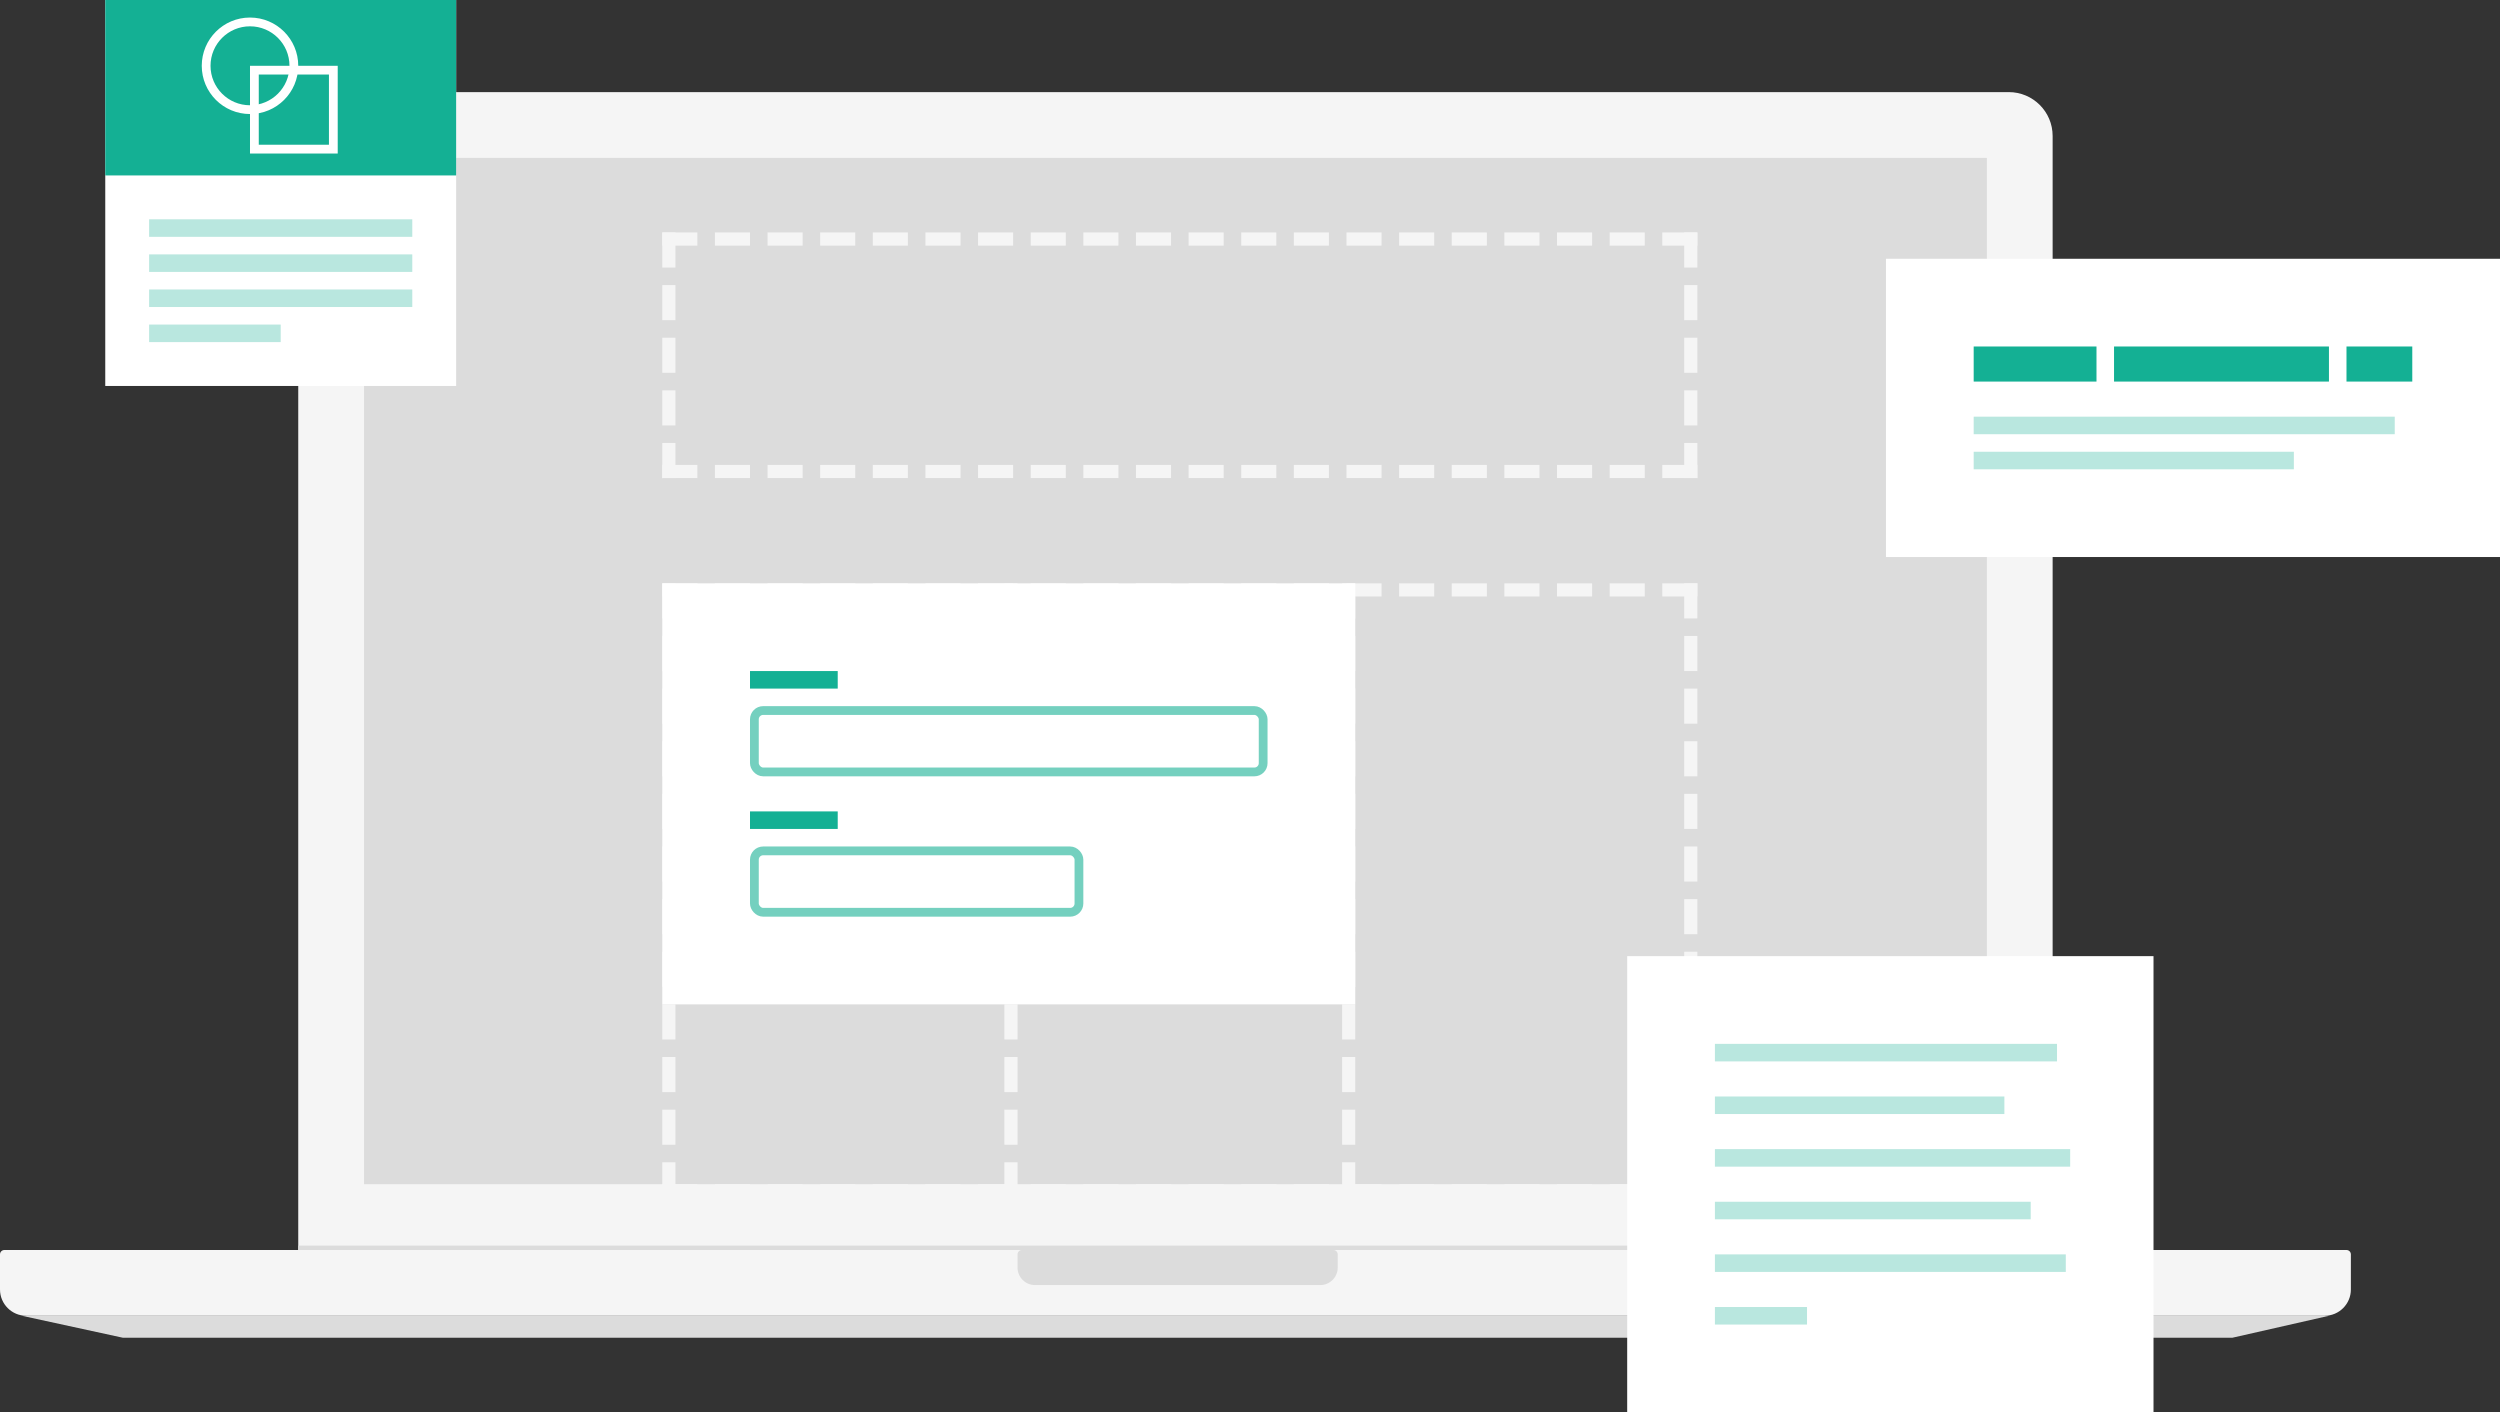 <?xml version="1.0" encoding="UTF-8"?>
<svg width="570px" height="322px" viewBox="0 0 570 322" version="1.1" xmlns="http://www.w3.org/2000/svg" xmlns:xlink="http://www.w3.org/1999/xlink">
    <rect x="0" y="0" width="570" height="322" fill="#333333" stroke="none"/>
    <!-- Generator: Sketch 53.2 (72643) - https://sketchapp.com -->
    <title>Main Illustration</title>
    <desc>Created with Sketch.</desc>
    <g id="Illustrationer" stroke="none" stroke-width="1" fill="none" fill-rule="evenodd">
        <g id="Forside" transform="translate(-576, -225)">
            <g id="01_TopBanner" transform="translate(0, 128)">
                <g id="Main-Illustration" transform="translate(576, 97)">
                    <g id="Laptop" transform="translate(0, 21)">
                        <path d="M78,0 L458,0 C463.523,-1.01453063e-15 468,4.477 468,10 L468,264 L68,264 L68,10 C68,4.477 72.477,1.01453063e-15 78,0 Z" id="Rectangle" fill="#F5F5F5"></path>
                        <rect id="Rectangle" fill="#DCDCDC" x="68" y="263" width="400" height="1"></rect>
                        <rect id="Rectangle" fill="#DCDCDC" x="83" y="15" width="370" height="234"></rect>
                        <g id="Dashed-Box" transform="translate(151, 32)" fill="#F5F5F5">
                            <path d="M0,217 L8,217 L8,220 L0,220 L0,217 Z M72,217 L80,217 L80,220 L72,220 L72,217 Z M144,217 L152,217 L152,220 L144,220 L144,217 Z M12,217 L20,217 L20,220 L12,220 L12,217 Z M84,217 L92,217 L92,220 L84,220 L84,217 Z M156,217 L164,217 L164,220 L156,220 L156,217 Z M24,217 L32,217 L32,220 L24,220 L24,217 Z M96,217 L104,217 L104,220 L96,220 L96,217 Z M168,217 L176,217 L176,220 L168,220 L168,217 Z M36,217 L44,217 L44,220 L36,220 L36,217 Z M108,217 L116,217 L116,220 L108,220 L108,217 Z M180,217 L188,217 L188,220 L180,220 L180,217 Z M48,217 L56,217 L56,220 L48,220 L48,217 Z M120,217 L128,217 L128,220 L120,220 L120,217 Z M192,217 L200,217 L200,220 L192,220 L192,217 Z M216,217 L224,217 L224,220 L216,220 L216,217 Z M60,217 L68,217 L68,220 L60,220 L60,217 Z M132,217 L140,217 L140,220 L132,220 L132,217 Z M204,217 L212,217 L212,220 L204,220 L204,217 Z M228,217 L236,217 L236,220 L228,220 L228,217 Z" id="Combined-Shape"></path>
                            <path d="M0,80 L8,80 L8,83 L0,83 L0,80 Z M72,80 L80,80 L80,83 L72,83 L72,80 Z M144,80 L152,80 L152,83 L144,83 L144,80 Z M12,80 L20,80 L20,83 L12,83 L12,80 Z M84,80 L92,80 L92,83 L84,83 L84,80 Z M156,80 L164,80 L164,83 L156,83 L156,80 Z M24,80 L32,80 L32,83 L24,83 L24,80 Z M96,80 L104,80 L104,83 L96,83 L96,80 Z M168,80 L176,80 L176,83 L168,83 L168,80 Z M36,80 L44,80 L44,83 L36,83 L36,80 Z M108,80 L116,80 L116,83 L108,83 L108,80 Z M180,80 L188,80 L188,83 L180,83 L180,80 Z M48,80 L56,80 L56,83 L48,83 L48,80 Z M120,80 L128,80 L128,83 L120,83 L120,80 Z M192,80 L200,80 L200,83 L192,83 L192,80 Z M216,80 L224,80 L224,83 L216,83 L216,80 Z M60,80 L68,80 L68,83 L60,83 L60,80 Z M132,80 L140,80 L140,83 L132,83 L132,80 Z M204,80 L212,80 L212,83 L204,83 L204,80 Z M228,80 L236,80 L236,83 L228,83 L228,80 Z" id="Combined-Shape"></path>
                            <path d="M0,53 L8,53 L8,56 L0,56 L0,53 Z M72,53 L80,53 L80,56 L72,56 L72,53 Z M144,53 L152,53 L152,56 L144,56 L144,53 Z M12,53 L20,53 L20,56 L12,56 L12,53 Z M84,53 L92,53 L92,56 L84,56 L84,53 Z M156,53 L164,53 L164,56 L156,56 L156,53 Z M24,53 L32,53 L32,56 L24,56 L24,53 Z M96,53 L104,53 L104,56 L96,56 L96,53 Z M168,53 L176,53 L176,56 L168,56 L168,53 Z M36,53 L44,53 L44,56 L36,56 L36,53 Z M108,53 L116,53 L116,56 L108,56 L108,53 Z M180,53 L188,53 L188,56 L180,56 L180,53 Z M48,53 L56,53 L56,56 L48,56 L48,53 Z M120,53 L128,53 L128,56 L120,56 L120,53 Z M192,53 L200,53 L200,56 L192,56 L192,53 Z M216,53 L224,53 L224,56 L216,56 L216,53 Z M60,53 L68,53 L68,56 L60,56 L60,53 Z M132,53 L140,53 L140,56 L132,56 L132,53 Z M204,53 L212,53 L212,56 L204,56 L204,53 Z M228,53 L236,53 L236,56 L228,56 L228,53 Z" id="Combined-Shape"></path>
                            <path d="M0,0 L8,0 L8,3 L0,3 L0,0 Z M72,0 L80,0 L80,3 L72,3 L72,0 Z M144,0 L152,0 L152,3 L144,3 L144,0 Z M12,0 L20,0 L20,3 L12,3 L12,0 Z M84,0 L92,0 L92,3 L84,3 L84,0 Z M156,0 L164,0 L164,3 L156,3 L156,0 Z M24,0 L32,0 L32,3 L24,3 L24,0 Z M96,0 L104,0 L104,3 L96,3 L96,0 Z M168,0 L176,0 L176,3 L168,3 L168,0 Z M36,0 L44,0 L44,3 L36,3 L36,0 Z M108,0 L116,0 L116,3 L108,3 L108,0 Z M180,0 L188,0 L188,3 L180,3 L180,0 Z M48,0 L56,0 L56,3 L48,3 L48,0 Z M120,0 L128,0 L128,3 L120,3 L120,0 Z M192,0 L200,0 L200,3 L192,3 L192,0 Z M216,0 L224,0 L224,3 L216,3 L216,0 Z M60,0 L68,0 L68,3 L60,3 L60,0 Z M132,0 L140,0 L140,3 L132,3 L132,0 Z M204,0 L212,0 L212,3 L204,3 L204,0 Z M228,0 L236,0 L236,3 L228,3 L228,0 Z" id="Combined-Shape"></path>
                            <path d="M233,80 L236,80 L236,88 L233,88 L233,80 Z M233,116 L236,116 L236,124 L233,124 L233,116 Z M233,152 L236,152 L236,160 L233,160 L233,152 Z M233,188 L236,188 L236,196 L233,196 L233,188 Z M233,92 L236,92 L236,100 L233,100 L233,92 Z M233,128 L236,128 L236,136 L233,136 L233,128 Z M233,164 L236,164 L236,172 L233,172 L233,164 Z M233,200 L236,200 L236,208 L233,208 L233,200 Z M233,104 L236,104 L236,112 L233,112 L233,104 Z M233,140 L236,140 L236,148 L233,148 L233,140 Z M233,176 L236,176 L236,184 L233,184 L233,176 Z M233,212 L236,212 L236,220 L233,220 L233,212 Z" id="Combined-Shape"></path>
                            <path d="M155,80 L158,80 L158,88 L155,88 L155,80 Z M155,116 L158,116 L158,124 L155,124 L155,116 Z M155,152 L158,152 L158,160 L155,160 L155,152 Z M155,188 L158,188 L158,196 L155,196 L155,188 Z M155,92 L158,92 L158,100 L155,100 L155,92 Z M155,128 L158,128 L158,136 L155,136 L155,128 Z M155,164 L158,164 L158,172 L155,172 L155,164 Z M155,200 L158,200 L158,208 L155,208 L155,200 Z M155,104 L158,104 L158,112 L155,112 L155,104 Z M155,140 L158,140 L158,148 L155,148 L155,140 Z M155,176 L158,176 L158,184 L155,184 L155,176 Z M155,212 L158,212 L158,220 L155,220 L155,212 Z" id="Combined-Shape"></path>
                            <path d="M78,80 L81,80 L81,88 L78,88 L78,80 Z M78,116 L81,116 L81,124 L78,124 L78,116 Z M78,152 L81,152 L81,160 L78,160 L78,152 Z M78,188 L81,188 L81,196 L78,196 L78,188 Z M78,92 L81,92 L81,100 L78,100 L78,92 Z M78,128 L81,128 L81,136 L78,136 L78,128 Z M78,164 L81,164 L81,172 L78,172 L78,164 Z M78,200 L81,200 L81,208 L78,208 L78,200 Z M78,104 L81,104 L81,112 L78,112 L78,104 Z M78,140 L81,140 L81,148 L78,148 L78,140 Z M78,176 L81,176 L81,184 L78,184 L78,176 Z M78,212 L81,212 L81,220 L78,220 L78,212 Z" id="Combined-Shape"></path>
                            <path d="M0,80 L3,80 L3,88 L0,88 L0,80 Z M0,116 L3,116 L3,124 L0,124 L0,116 Z M0,152 L3,152 L3,160 L0,160 L0,152 Z M0,188 L3,188 L3,196 L0,196 L0,188 Z M0,92 L3,92 L3,100 L0,100 L0,92 Z M0,128 L3,128 L3,136 L0,136 L0,128 Z M0,164 L3,164 L3,172 L0,172 L0,164 Z M0,200 L3,200 L3,208 L0,208 L0,200 Z M0,104 L3,104 L3,112 L0,112 L0,104 Z M0,140 L3,140 L3,148 L0,148 L0,140 Z M0,176 L3,176 L3,184 L0,184 L0,176 Z M0,212 L3,212 L3,220 L0,220 L0,212 Z" id="Combined-Shape-Copy"></path>
                            <path d="M0,0 L3,0 L3,8 L0,8 L0,0 Z M0,36 L3,36 L3,44 L0,44 L0,36 Z M0,12 L3,12 L3,20 L0,20 L0,12 Z M0,48 L3,48 L3,56 L0,56 L0,48 Z M0,24 L3,24 L3,32 L0,32 L0,24 Z" id="Combined-Shape-Copy-3"></path>
                            <path d="M233,0 L236,0 L236,8 L233,8 L233,0 Z M233,36 L236,36 L236,44 L233,44 L233,36 Z M233,12 L236,12 L236,20 L233,20 L233,12 Z M233,48 L236,48 L236,56 L233,56 L233,48 Z M233,24 L236,24 L236,32 L233,32 L233,24 Z" id="Combined-Shape-Copy-4"></path>
                        </g>
                        <path d="M1,264 L535,264 C535.552,264 536,264.448 536,265 L536,273 C536,276.314 533.314,279 530,279 L6,279 C2.686,279 4.05812251e-16,276.314 0,273 L0,265 C-6.76353751e-17,264.448 0.448,264 1,264 Z" id="Rectangle" fill="#F5F5F5"></path>
                        <path d="M233,264 L304,264 C304.552,264 305,264.448 305,265 L305,268 C305,270.209 303.209,272 301,272 L236,272 C233.791,272 232,270.209 232,268 L232,265 C232,264.448 232.448,264 233,264 Z" id="Rectangle" fill="#DCDCDC"></path>
                        <polygon id="Rectangle-Copy" fill="#DCDCDC" points="5 279 531 279 509 284 28 284"></polygon>
                    </g>
                    <g id="Card" transform="translate(24, 0)">
                        <rect id="Rectangle-6" fill="#FFFFFF" fill-rule="nonzero" x="0" y="0" width="80" height="88"></rect>
                        <rect id="Rectangle-6" fill="#14B094" fill-rule="nonzero" x="0" y="0" width="80" height="40"></rect>
                        <g id="Group-3" transform="translate(23, 5)" stroke="#FFFFFF" stroke-width="2">
                            <rect id="Rectangle" transform="translate(20, 20) rotate(-270) translate(-20, -20) " x="11" y="11" width="18" height="18"></rect>
                            <circle id="Oval" cx="10" cy="10" r="10"></circle>
                        </g>
                        <polygon id="Rectangle-6" fill="#B9E7DF" fill-rule="nonzero" points="10 50 70 50 70 54 10 54"></polygon>
                        <polygon id="Rectangle-6" fill="#B9E7DF" fill-rule="nonzero" points="10 58 70 58 70 62 10 62"></polygon>
                        <polygon id="Rectangle-6" fill="#B9E7DF" fill-rule="nonzero" points="10 66 70 66 70 70 10 70"></polygon>
                        <polygon id="Rectangle-6-Copy" fill="#B9E7DF" fill-rule="nonzero" points="10 74 40 74 40 78 10 78"></polygon>
                    </g>
                    <g id="Card" transform="translate(430, 59)">
                        <rect id="White_BG" fill="#FFFFFF" x="0" y="0" width="140" height="68"></rect>
                        <rect id="Rectangle-15" fill="#B9E7DF" fill-rule="nonzero" x="20" y="36" width="96" height="4"></rect>
                        <rect id="Rectangle-15-Copy-4" fill="#B9E7DF" fill-rule="nonzero" x="20" y="44" width="73" height="4"></rect>
                        <rect id="Rectangle-15-Copy" fill="#14B094" fill-rule="nonzero" x="20" y="20" width="28" height="8"></rect>
                        <rect id="Rectangle-15-Copy-2" fill="#14B094" fill-rule="nonzero" x="105" y="20" width="15" height="8"></rect>
                        <rect id="Rectangle-15-Copy-3" fill="#14B094" fill-rule="nonzero" x="52" y="20" width="49" height="8"></rect>
                    </g>
                    <g id="Card" transform="translate(151, 133)">
                        <rect id="White_BG" fill="#FFFFFF" x="0" y="0" width="158" height="96"></rect>
                        <rect id="Rectangle-15-Copy-6" fill="#14B094" fill-rule="nonzero" x="20" y="20" width="20" height="4"></rect>
                        <rect id="Rectangle-15-Copy-7" fill="#14B094" fill-rule="nonzero" x="20" y="52" width="20" height="4"></rect>
                        <rect id="Rectangle-15" stroke="#74D0BF" stroke-width="2" fill="#FFFFFF" fill-rule="nonzero" x="21" y="29" width="116" height="14" rx="2"></rect>
                        <rect id="Rectangle-15-Copy-8" stroke="#74D0BF" stroke-width="2" fill="#FFFFFF" fill-rule="nonzero" x="21" y="61" width="74" height="14" rx="2"></rect>
                    </g>
                    <g id="Card" transform="translate(371, 218)">
                        <rect id="White_BG" fill="#FFFFFF" x="0" y="0" width="120" height="104"></rect>
                        <rect id="Rectangle-15" fill="#B9E7DF" fill-rule="nonzero" x="20" y="44" width="81" height="4"></rect>
                        <rect id="Rectangle-15-Copy-5" fill="#B9E7DF" fill-rule="nonzero" x="20" y="32" width="66" height="4"></rect>
                        <rect id="Rectangle-15-Copy-6" fill="#B9E7DF" fill-rule="nonzero" x="20" y="20" width="78" height="4"></rect>
                        <rect id="Rectangle-15-Copy-4" fill="#B9E7DF" fill-rule="nonzero" x="20" y="56" width="72" height="4"></rect>
                        <rect id="Rectangle-15-Copy-7" fill="#B9E7DF" fill-rule="nonzero" x="20" y="68" width="80" height="4"></rect>
                        <rect id="Rectangle-15-Copy-8" fill="#B9E7DF" fill-rule="nonzero" x="20" y="80" width="21" height="4"></rect>
                    </g>
                </g>
            </g>
        </g>
    </g>
</svg>